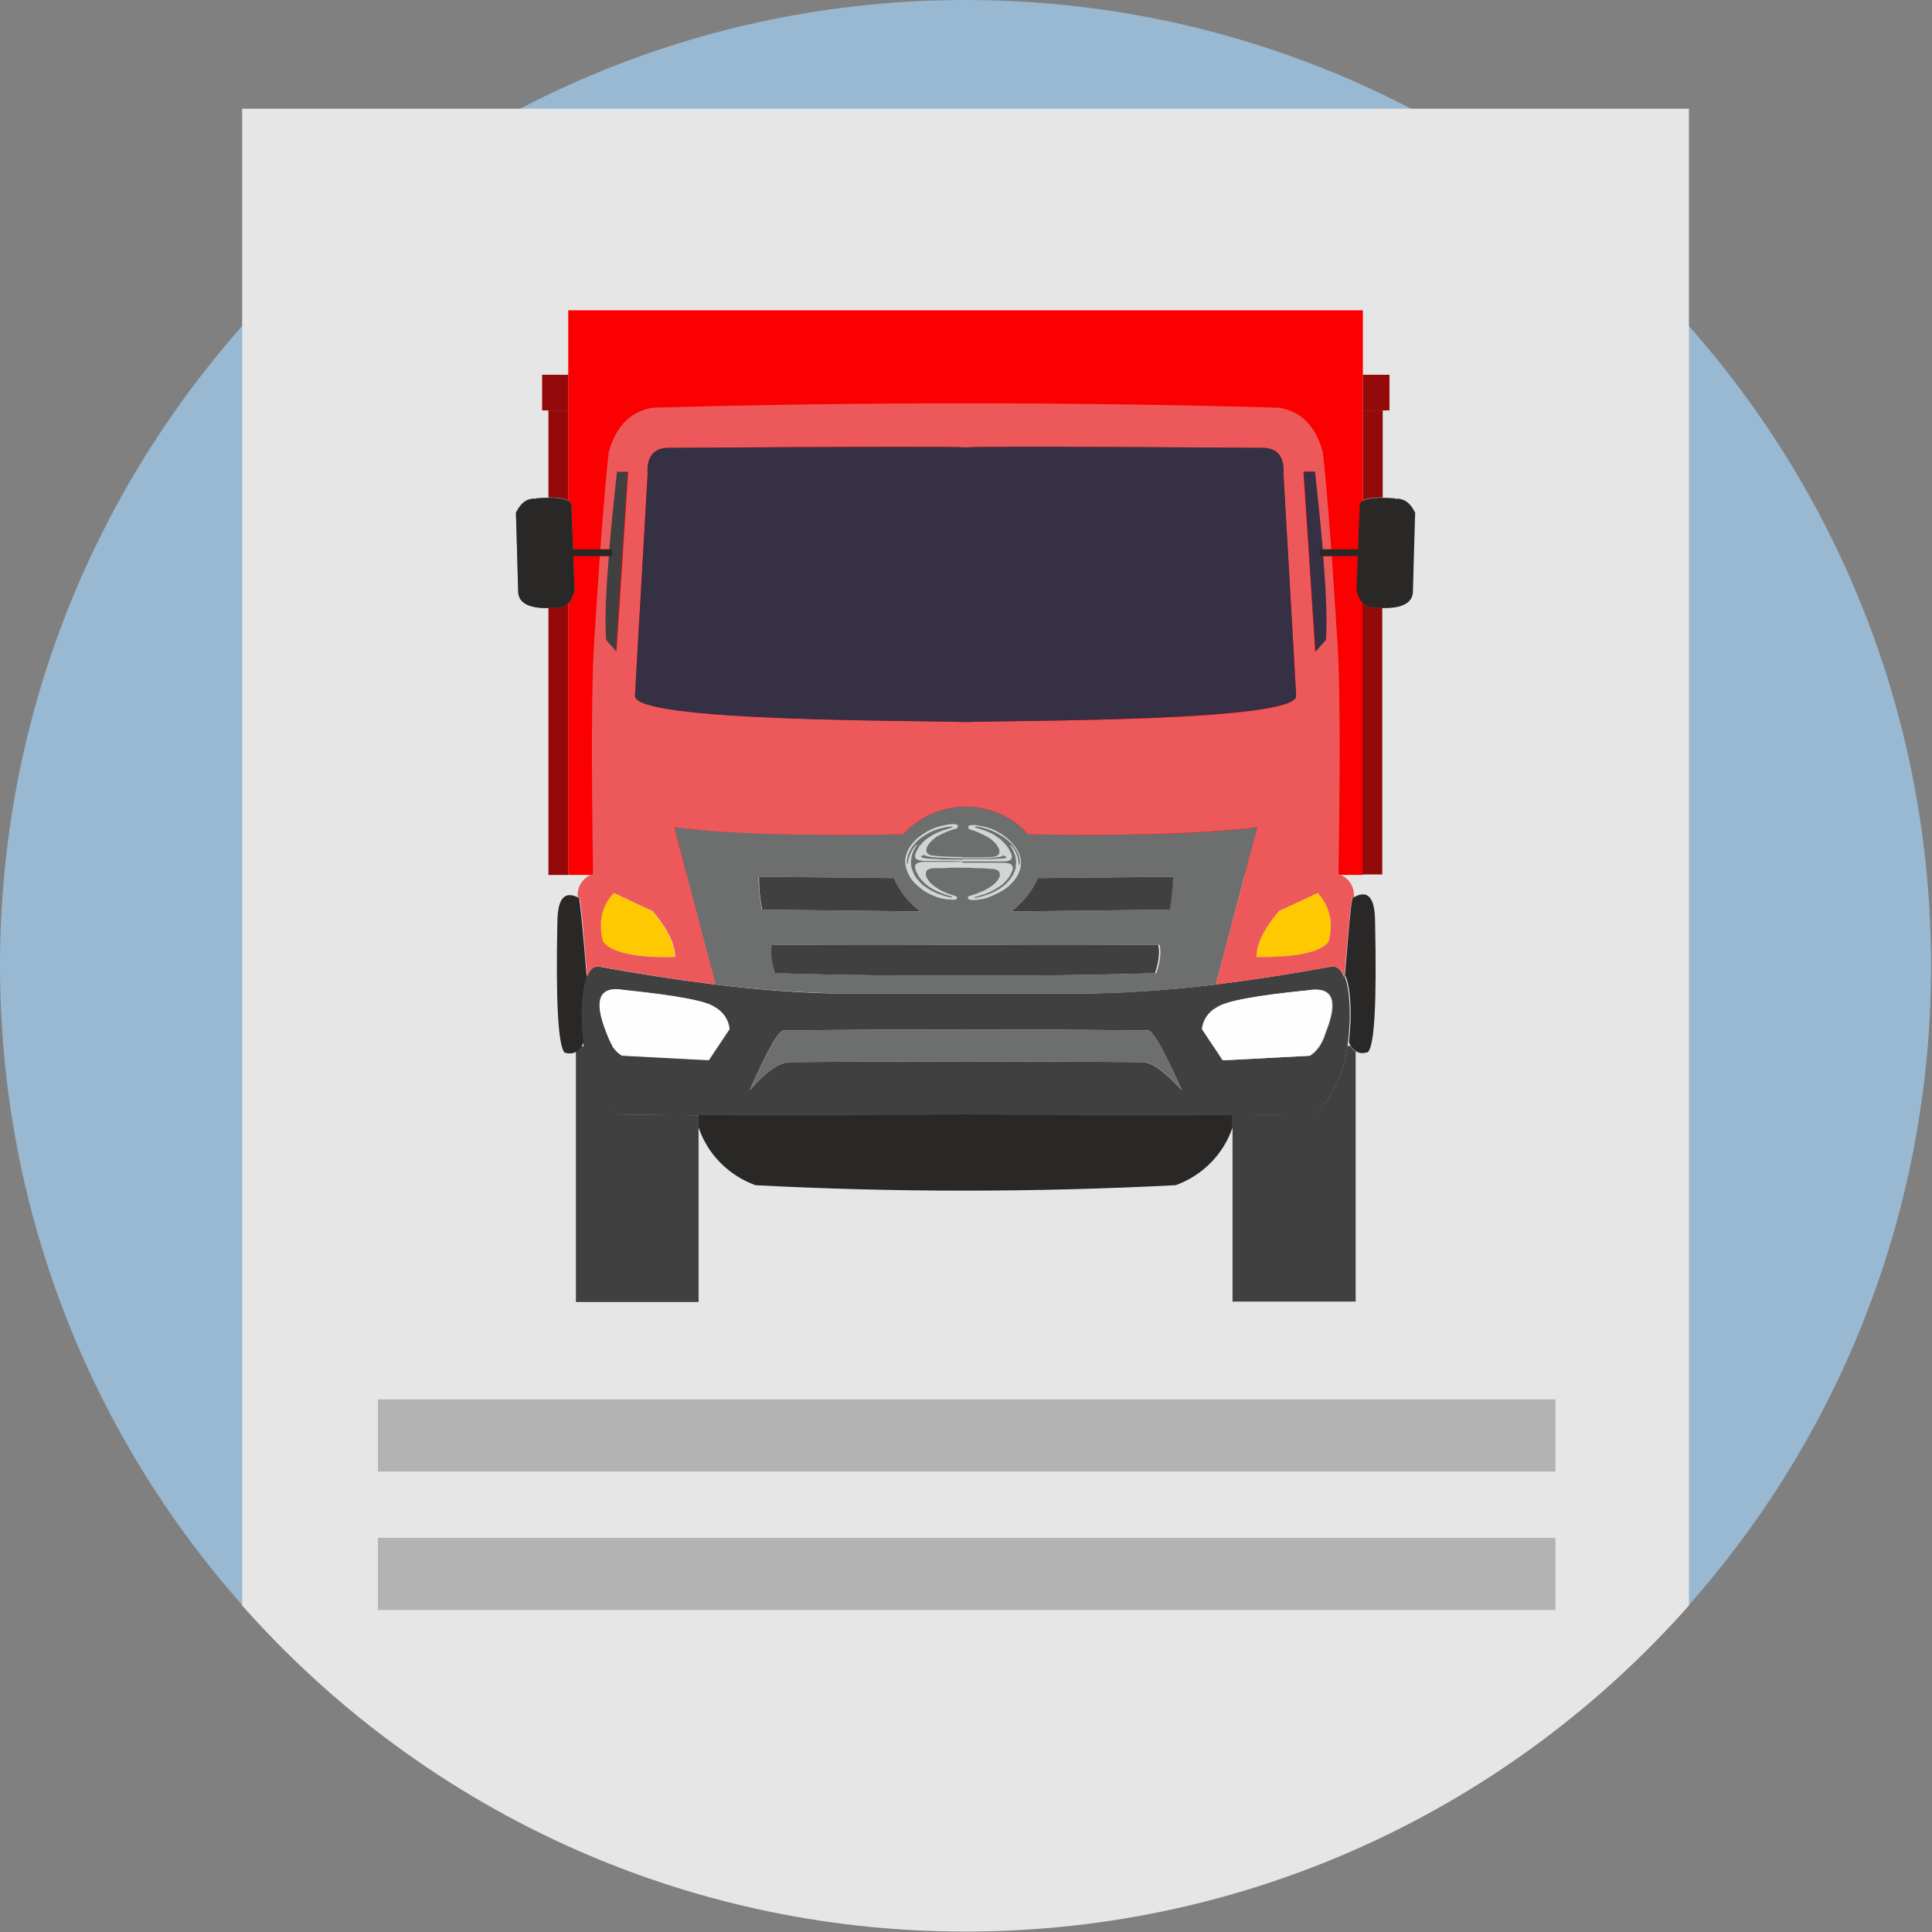 <svg width="48" height="48" viewBox="0 0 48 48" fill="none" xmlns="http://www.w3.org/2000/svg">
<rect x="0" y="0" width="48" height="48" fill="#808080" stroke="none"/>
<path d="M23.989 47.977C37.237 47.977 47.977 37.237 47.977 23.989C47.977 10.74 37.237 0 23.989 0C10.74 0 0 10.74 0 23.989C0 37.237 10.74 47.977 23.989 47.977Z" fill="#99B8D1"/>
<path fill-rule="evenodd" clip-rule="evenodd" d="M6.017 8.101V34.006V39.888C10.409 44.852 16.829 47.989 23.989 47.989C31.137 47.989 37.569 44.852 41.961 39.888V34.006V8.101V2.701H6.017V8.101Z" fill="#E6E6E6"/>
<path fill-rule="evenodd" clip-rule="evenodd" d="M33.86 7.709H24.202H23.776H14.118V21.737H23.776H24.202H33.86V7.709Z" fill="#FB0000"/>
<path fill-rule="evenodd" clip-rule="evenodd" d="M15.048 15.9C15.003 15.183 15.093 13.793 15.317 11.72C15.507 11.72 15.597 11.72 15.597 11.72C15.395 14.701 15.306 16.191 15.306 16.191L15.048 15.9Z" fill="#404040"/>
<path fill-rule="evenodd" clip-rule="evenodd" d="M30.622 32.348V28.023V27.698C30.656 27.698 30.678 27.698 30.712 27.698C31.35 27.698 31.989 27.687 32.639 27.676C33.076 27.34 33.356 26.768 33.479 25.984H33.546C33.591 26.051 33.636 26.096 33.681 26.119V32.337H30.633L30.622 32.348ZM17.356 27.698V28.023V32.348H14.308V26.13C14.364 26.096 14.409 26.051 14.443 25.995H14.51C14.633 26.779 14.913 27.34 15.35 27.687C15.989 27.698 16.628 27.698 17.277 27.709C17.311 27.709 17.334 27.709 17.367 27.709L17.356 27.698Z" fill="#404040"/>
<path fill-rule="evenodd" clip-rule="evenodd" d="M23.944 29.581C22.219 29.581 20.493 29.536 18.768 29.446C18.096 29.2 17.58 28.673 17.356 28.012V27.687C19.563 27.698 21.782 27.698 23.989 27.665C26.196 27.698 28.415 27.698 30.622 27.687V28.012C30.398 28.673 29.883 29.2 29.21 29.446C27.451 29.536 25.692 29.581 23.933 29.581H23.944Z" fill="#292827"/>
<path fill-rule="evenodd" clip-rule="evenodd" d="M28.516 25.603C25.513 25.569 22.477 25.569 19.474 25.603C19.35 25.591 19.07 26.084 18.622 27.093C19.048 26.611 19.384 26.376 19.642 26.387C22.544 26.364 25.446 26.364 28.348 26.387C28.605 26.376 28.941 26.622 29.367 27.093C28.919 26.096 28.639 25.591 28.516 25.603ZM33.412 24.269C33.49 24.471 33.535 24.785 33.535 25.222C33.535 25.457 33.513 25.681 33.49 25.894C33.49 25.927 33.479 25.961 33.479 25.995C33.356 26.779 33.076 27.339 32.639 27.687C32 27.698 31.362 27.698 30.712 27.709C30.678 27.709 30.656 27.709 30.622 27.709C28.415 27.72 26.196 27.72 23.989 27.687C21.782 27.72 19.563 27.72 17.356 27.709C17.322 27.709 17.3 27.709 17.266 27.709C16.628 27.709 15.989 27.698 15.339 27.687C14.902 27.351 14.622 26.779 14.499 25.995C14.499 25.961 14.488 25.927 14.488 25.894C14.465 25.681 14.443 25.457 14.443 25.222C14.443 24.785 14.488 24.471 14.566 24.269C14.633 24.09 14.734 24.012 14.869 24.012C15.899 24.202 16.863 24.348 17.759 24.46C18.958 24.605 20.045 24.684 21.009 24.684C22.656 24.684 23.631 24.684 23.933 24.684C23.933 24.684 24.942 24.684 26.947 24.684C27.911 24.673 28.997 24.605 30.196 24.46C31.093 24.348 32.056 24.202 33.087 24.012C33.221 24 33.322 24.09 33.39 24.269H33.412ZM30.633 26.331C31.911 26.264 32.549 26.23 32.549 26.23C32.639 26.174 32.717 26.096 32.785 25.995C32.841 25.905 32.897 25.804 32.93 25.681C33.266 24.852 33.121 24.493 32.493 24.605C31.205 24.74 30.454 24.874 30.241 25.031C30.04 25.143 29.905 25.345 29.883 25.569C30.219 26.084 30.398 26.342 30.398 26.342C30.488 26.342 30.566 26.331 30.645 26.331H30.633ZM15.216 25.995C15.283 26.096 15.362 26.174 15.451 26.23C15.451 26.23 16.09 26.264 17.367 26.331C17.446 26.331 17.535 26.342 17.614 26.342C17.614 26.342 17.782 26.084 18.129 25.569C18.107 25.345 17.972 25.143 17.771 25.031C17.547 24.874 16.796 24.729 15.518 24.605C14.891 24.505 14.745 24.863 15.082 25.681C15.126 25.804 15.171 25.905 15.227 25.995H15.216Z" fill="#404040"/>
<path fill-rule="evenodd" clip-rule="evenodd" d="M30.622 26.331C30.544 26.331 30.454 26.342 30.375 26.342C30.375 26.342 30.207 26.085 29.86 25.569C29.883 25.345 30.017 25.143 30.219 25.032C30.443 24.875 31.193 24.729 32.471 24.606C33.098 24.505 33.244 24.863 32.908 25.681C32.863 25.805 32.818 25.905 32.762 25.995C32.695 26.096 32.616 26.174 32.527 26.23C32.527 26.23 31.888 26.264 30.611 26.331H30.622Z" fill="#FEFEFE"/>
<path fill-rule="evenodd" clip-rule="evenodd" d="M15.216 25.984C15.16 25.894 15.115 25.793 15.07 25.67C14.734 24.841 14.88 24.482 15.507 24.594C16.796 24.729 17.547 24.863 17.759 25.02C17.961 25.132 18.096 25.334 18.118 25.558C17.782 26.073 17.603 26.331 17.603 26.331C17.513 26.331 17.435 26.32 17.356 26.32C16.079 26.253 15.44 26.219 15.44 26.219C15.351 26.163 15.272 26.085 15.205 25.984H15.216Z" fill="#FEFEFE"/>
<path fill-rule="evenodd" clip-rule="evenodd" d="M18.622 27.093C19.07 26.096 19.35 25.592 19.473 25.603C22.476 25.569 25.513 25.569 28.515 25.603C28.639 25.592 28.919 26.085 29.367 27.093C28.941 26.611 28.605 26.376 28.347 26.387C25.445 26.365 22.543 26.365 19.641 26.387C19.384 26.376 19.048 26.622 18.622 27.093Z" fill="#6D6E6E"/>
<path fill-rule="evenodd" clip-rule="evenodd" d="M22.868 22.645C22.577 22.432 22.353 22.14 22.207 21.816C19.966 21.793 18.846 21.782 18.846 21.782C18.846 22.04 18.88 22.32 18.924 22.6L22.857 22.645H22.868ZM17.064 21.737C16.975 21.379 16.863 20.986 16.751 20.549C18.006 20.706 19.91 20.773 22.443 20.729C23.249 19.81 24.739 19.81 25.546 20.729C28.078 20.773 29.983 20.718 31.238 20.549C31.126 20.975 31.025 21.379 30.924 21.737C30.454 23.552 30.207 24.46 30.207 24.46C29.008 24.605 27.922 24.684 26.958 24.684C25.311 24.684 24.336 24.684 24.034 24.684C24.034 24.684 23.025 24.684 21.02 24.684C20.056 24.673 18.969 24.605 17.77 24.46C17.77 24.46 17.535 23.552 17.053 21.737H17.064ZM28.784 23.474C26.958 23.485 25.356 23.485 24 23.474C22.633 23.485 21.042 23.485 19.216 23.474C19.171 23.642 19.193 23.877 19.294 24.18C20.896 24.224 22.465 24.247 24.011 24.236C25.557 24.247 27.126 24.224 28.728 24.18C28.829 23.877 28.852 23.642 28.807 23.474H28.784ZM25.782 21.816C25.636 22.14 25.412 22.432 25.12 22.645L29.053 22.6C29.109 22.32 29.132 22.04 29.132 21.782C29.132 21.782 28.011 21.793 25.77 21.816H25.782Z" fill="#6D6E6E"/>
<path fill-rule="evenodd" clip-rule="evenodd" d="M25.121 22.645C25.412 22.432 25.636 22.141 25.782 21.816C28.023 21.794 29.143 21.782 29.143 21.782C29.143 22.04 29.109 22.32 29.065 22.6L25.132 22.645H25.121Z" fill="#404040"/>
<path fill-rule="evenodd" clip-rule="evenodd" d="M22.208 21.816C22.353 22.141 22.577 22.432 22.869 22.645L18.936 22.6C18.88 22.32 18.857 22.04 18.857 21.782C18.857 21.782 19.978 21.794 22.219 21.816H22.208Z" fill="#404040"/>
<path fill-rule="evenodd" clip-rule="evenodd" d="M19.205 23.474C21.031 23.485 22.633 23.485 23.989 23.474C25.356 23.485 26.947 23.485 28.773 23.474C28.818 23.642 28.796 23.877 28.695 24.18C27.093 24.225 25.524 24.247 23.978 24.236C22.432 24.247 20.863 24.225 19.261 24.18C19.16 23.877 19.138 23.642 19.182 23.474H19.205Z" fill="#404040"/>
<path fill-rule="evenodd" clip-rule="evenodd" d="M16.202 22.634C16.583 23.082 16.762 23.463 16.762 23.777C15.776 23.788 15.182 23.665 14.969 23.396C14.846 22.925 14.936 22.522 15.238 22.186C15.888 22.488 16.202 22.634 16.202 22.634Z" fill="#FEC900"/>
<path fill-rule="evenodd" clip-rule="evenodd" d="M31.216 23.777C31.216 23.463 31.395 23.082 31.776 22.634C31.776 22.634 32.101 22.488 32.74 22.186C33.042 22.511 33.132 22.914 33.008 23.396C32.796 23.665 32.202 23.799 31.216 23.777Z" fill="#FEC900"/>
<path fill-rule="evenodd" clip-rule="evenodd" d="M30.925 21.737C31.014 21.379 31.126 20.987 31.238 20.55C29.983 20.706 28.079 20.774 25.547 20.729C24.74 19.81 23.25 19.81 22.443 20.729C19.911 20.774 18.006 20.718 16.751 20.55C16.863 20.975 16.964 21.379 17.065 21.737C17.535 23.552 17.782 24.46 17.782 24.46C16.886 24.348 15.922 24.202 14.891 24.012C14.757 24.001 14.656 24.09 14.589 24.27C14.499 23.16 14.443 22.499 14.398 22.309C14.387 22.297 14.376 22.297 14.353 22.286C14.331 22.051 14.465 21.827 14.678 21.737C14.701 21.726 14.712 21.726 14.734 21.715C14.689 18.835 14.701 16.942 14.757 16.023C14.813 15.183 14.857 14.454 14.902 13.816H15.126C15.048 14.768 15.025 15.463 15.059 15.9L15.317 16.191C15.317 16.191 15.418 14.701 15.608 11.72C15.608 11.72 15.518 11.72 15.328 11.72C15.25 12.449 15.182 13.088 15.138 13.648H14.914C15.003 12.482 15.07 11.676 15.126 11.227C15.306 10.589 15.664 10.219 16.213 10.13C21.278 9.984 26.723 9.984 31.776 10.13C32.325 10.219 32.684 10.578 32.863 11.227C32.919 11.676 32.986 12.471 33.076 13.648H32.852C32.807 13.088 32.74 12.449 32.661 11.72C32.471 11.72 32.381 11.72 32.381 11.72C32.583 14.701 32.673 16.191 32.673 16.191L32.93 15.9C32.953 15.463 32.93 14.768 32.863 13.816H33.087C33.132 14.454 33.177 15.183 33.233 16.023C33.289 16.942 33.3 18.835 33.255 21.715C33.278 21.726 33.289 21.726 33.311 21.737C33.524 21.827 33.659 22.051 33.636 22.286C33.625 22.297 33.614 22.297 33.591 22.309C33.558 22.499 33.49 23.149 33.401 24.27C33.334 24.09 33.233 24.012 33.098 24.012C32.068 24.202 31.104 24.348 30.208 24.46C30.208 24.46 30.443 23.552 30.925 21.737ZM16.773 23.776C16.773 23.463 16.594 23.082 16.213 22.634C16.213 22.634 15.888 22.488 15.25 22.186C14.947 22.51 14.857 22.914 14.981 23.396C15.194 23.665 15.787 23.799 16.773 23.776ZM31.776 22.634C31.395 23.082 31.216 23.463 31.216 23.776C32.202 23.788 32.796 23.665 33.009 23.396C33.132 22.925 33.042 22.522 32.74 22.186C32.09 22.488 31.776 22.634 31.776 22.634ZM15.776 17.289C15.754 17.928 22.701 17.894 23.989 17.939C25.278 17.894 32.224 17.939 32.202 17.289C32.202 17.289 32.101 15.452 31.888 11.788C31.922 11.34 31.731 11.116 31.328 11.127C26.801 11.104 24.359 11.093 23.989 11.116C23.619 11.093 21.166 11.093 16.65 11.127C16.247 11.116 16.067 11.328 16.09 11.788C15.877 15.452 15.776 17.289 15.776 17.289Z" fill="#ED595B"/>
<path fill-rule="evenodd" clip-rule="evenodd" d="M33.412 24.269C33.502 23.16 33.557 22.499 33.602 22.309C33.614 22.297 33.625 22.297 33.647 22.286C33.983 22.107 34.151 22.297 34.163 22.858C34.207 24.897 34.151 25.984 33.983 26.14C33.871 26.174 33.77 26.174 33.692 26.118C33.636 26.084 33.591 26.04 33.557 25.984C33.535 25.95 33.524 25.928 33.513 25.883C33.535 25.67 33.557 25.446 33.557 25.21C33.557 24.774 33.513 24.46 33.434 24.258L33.412 24.269Z" fill="#292827"/>
<path fill-rule="evenodd" clip-rule="evenodd" d="M14.387 22.309C14.42 22.499 14.488 23.149 14.577 24.27C14.499 24.471 14.454 24.785 14.454 25.222C14.454 25.457 14.476 25.681 14.499 25.894C14.488 25.928 14.465 25.962 14.454 25.995C14.409 26.062 14.364 26.107 14.319 26.13C14.241 26.174 14.14 26.186 14.028 26.152C13.871 25.995 13.804 24.908 13.849 22.869C13.86 22.32 14.028 22.13 14.364 22.298C14.375 22.309 14.387 22.309 14.409 22.32L14.387 22.309Z" fill="#292827"/>
<path d="M34.14 13.648H32.773V13.816H34.14V13.648Z" fill="#292827"/>
<path fill-rule="evenodd" clip-rule="evenodd" d="M34.656 12.381C34.106 12.337 33.815 12.393 33.782 12.538L33.703 14.656C33.77 14.981 33.95 15.138 34.23 15.104C34.812 15.138 35.104 14.992 35.104 14.69C35.137 13.39 35.16 12.74 35.16 12.74C35.036 12.482 34.868 12.37 34.656 12.393V12.381Z" fill="#292827"/>
<path fill-rule="evenodd" clip-rule="evenodd" d="M13.322 12.381C13.871 12.337 14.163 12.393 14.196 12.538L14.275 14.656C14.207 14.981 14.028 15.138 13.748 15.104C13.165 15.138 12.874 14.992 12.874 14.69C12.841 13.39 12.818 12.74 12.818 12.74C12.941 12.482 13.109 12.37 13.322 12.393V12.381Z" fill="#6D7F99"/>
<path d="M15.205 13.648H13.838V13.816H15.205V13.648Z" fill="#292827"/>
<path fill-rule="evenodd" clip-rule="evenodd" d="M13.322 12.381C13.871 12.337 14.163 12.393 14.196 12.538L14.275 14.656C14.207 14.981 14.028 15.138 13.748 15.104C13.165 15.138 12.874 14.992 12.874 14.69C12.841 13.39 12.818 12.74 12.818 12.74C12.941 12.482 13.109 12.37 13.322 12.393V12.381Z" fill="#292827"/>
<path fill-rule="evenodd" clip-rule="evenodd" d="M32.684 16.191C32.684 16.191 32.583 14.701 32.392 11.72C32.392 11.72 32.482 11.72 32.672 11.72C32.751 12.449 32.818 13.088 32.863 13.648H32.785V13.816H32.874C32.953 14.768 32.975 15.463 32.941 15.9L32.684 16.191Z" fill="#353043"/>
<path fill-rule="evenodd" clip-rule="evenodd" d="M33.86 12.438V10.197H34.353V12.359C34.118 12.359 33.95 12.382 33.86 12.438Z" fill="#940A0A"/>
<path fill-rule="evenodd" clip-rule="evenodd" d="M33.86 14.981C33.95 15.082 34.073 15.115 34.23 15.093C34.275 15.093 34.308 15.093 34.342 15.093V21.726H33.849V14.97L33.86 14.981Z" fill="#940A0A"/>
<path fill-rule="evenodd" clip-rule="evenodd" d="M34.353 10.197H33.86V9.311H34.521V10.197H34.353Z" fill="#940A0A"/>
<path fill-rule="evenodd" clip-rule="evenodd" d="M14.118 9.311V10.197H13.625H13.468V9.311H14.118Z" fill="#940A0A"/>
<path fill-rule="evenodd" clip-rule="evenodd" d="M13.748 15.093C13.905 15.116 14.028 15.071 14.118 14.981V21.738H13.625V15.104C13.658 15.104 13.703 15.104 13.737 15.104L13.748 15.093Z" fill="#940A0A"/>
<path fill-rule="evenodd" clip-rule="evenodd" d="M14.118 12.438C14.028 12.382 13.871 12.359 13.625 12.359V10.197H14.118V12.438Z" fill="#940A0A"/>
<path fill-rule="evenodd" clip-rule="evenodd" d="M15.776 17.289C15.776 17.289 15.877 15.451 16.09 11.787C16.056 11.339 16.247 11.115 16.65 11.126C21.177 11.104 23.619 11.093 23.989 11.115C24.359 11.093 26.813 11.093 31.328 11.126C31.731 11.115 31.911 11.328 31.888 11.787C32.101 15.451 32.202 17.289 32.202 17.289C32.224 17.927 25.278 17.894 23.989 17.939C22.701 17.894 15.754 17.939 15.776 17.289Z" fill="#353043"/>
<path fill-rule="evenodd" clip-rule="evenodd" d="M23.91 21.412C23.742 21.412 23.574 21.412 23.406 21.412C23.339 21.412 23.283 21.412 23.216 21.412C23.16 21.412 23.093 21.412 23.037 21.412C22.958 21.412 22.857 21.412 22.79 21.446C22.756 21.468 22.734 21.491 22.734 21.535V21.547C22.734 21.603 22.768 21.67 22.801 21.726C22.835 21.804 22.902 21.872 22.969 21.939C23.081 22.051 23.305 22.174 23.541 22.241C23.574 22.253 23.608 22.264 23.642 22.275C23.664 22.286 23.664 22.297 23.642 22.297C23.608 22.297 23.563 22.286 23.53 22.275C23.25 22.208 23.07 22.096 22.936 21.995C22.857 21.928 22.779 21.838 22.723 21.748C22.689 21.681 22.656 21.58 22.644 21.547C22.633 21.502 22.633 21.468 22.633 21.39C22.644 21.255 22.678 21.154 22.756 21.031C22.756 21.02 22.768 21.02 22.779 21.009C22.779 21.009 22.779 20.998 22.779 20.986C22.768 20.986 22.756 20.998 22.756 20.998C22.689 21.065 22.656 21.132 22.622 21.199C22.577 21.3 22.566 21.367 22.555 21.446C22.555 21.457 22.532 21.468 22.532 21.446C22.532 21.356 22.544 21.255 22.588 21.177C22.633 21.076 22.678 21.02 22.734 20.953C22.801 20.874 22.891 20.807 22.98 20.751C23.115 20.662 23.25 20.605 23.406 20.572C23.462 20.561 23.53 20.538 23.597 20.538C23.619 20.538 23.642 20.538 23.653 20.538C23.664 20.538 23.686 20.549 23.653 20.561C23.619 20.572 23.574 20.583 23.541 20.594C23.395 20.639 23.25 20.695 23.126 20.774C23.014 20.841 22.969 20.874 22.835 21.031C22.824 21.054 22.79 21.11 22.768 21.154C22.756 21.188 22.734 21.233 22.734 21.267C22.734 21.3 22.745 21.323 22.768 21.345C22.824 21.379 22.88 21.379 22.958 21.39C23.014 21.39 23.07 21.39 23.126 21.39C23.205 21.39 23.283 21.39 23.373 21.39C23.552 21.39 23.731 21.39 23.899 21.401C23.922 21.401 23.933 21.401 23.955 21.401C24.135 21.401 24.314 21.401 24.493 21.401C24.572 21.401 24.661 21.401 24.74 21.401C24.796 21.401 24.852 21.401 24.908 21.401C24.986 21.401 25.042 21.401 25.098 21.367C25.121 21.356 25.132 21.323 25.143 21.289C25.143 21.255 25.121 21.21 25.109 21.177C25.087 21.132 25.053 21.076 25.042 21.054C24.919 20.897 24.863 20.852 24.762 20.785C24.639 20.695 24.493 20.639 24.348 20.594C24.314 20.583 24.269 20.572 24.235 20.561C24.202 20.549 24.224 20.538 24.235 20.538C24.258 20.538 24.28 20.538 24.291 20.538C24.359 20.549 24.415 20.561 24.482 20.583C24.628 20.628 24.762 20.684 24.896 20.774C24.986 20.83 25.065 20.897 25.143 20.975C25.199 21.054 25.244 21.11 25.289 21.199C25.322 21.289 25.345 21.379 25.334 21.468C25.334 21.491 25.311 21.491 25.311 21.468C25.3 21.379 25.3 21.311 25.255 21.21C25.221 21.132 25.188 21.076 25.121 21.009C25.121 20.998 25.109 20.998 25.098 20.998C25.098 21.009 25.098 21.009 25.098 21.02C25.098 21.031 25.109 21.031 25.121 21.043C25.199 21.166 25.233 21.267 25.244 21.401C25.244 21.479 25.233 21.502 25.233 21.558C25.233 21.591 25.188 21.703 25.154 21.76C25.098 21.849 25.02 21.939 24.941 22.006C24.807 22.107 24.616 22.219 24.336 22.286C24.303 22.297 24.258 22.309 24.224 22.309C24.202 22.309 24.202 22.297 24.224 22.286C24.258 22.275 24.303 22.264 24.336 22.253C24.572 22.197 24.796 22.062 24.919 21.961C24.986 21.894 25.053 21.827 25.098 21.748C25.121 21.692 25.165 21.625 25.165 21.569C25.165 21.569 25.165 21.569 25.165 21.558C25.154 21.513 25.143 21.491 25.109 21.468C25.042 21.435 24.941 21.435 24.863 21.435C24.807 21.435 24.74 21.435 24.684 21.435C24.616 21.435 24.56 21.435 24.493 21.435C24.325 21.435 24.157 21.435 23.978 21.435C23.955 21.435 23.944 21.435 23.922 21.435L23.91 21.412ZM23.91 21.356C23.787 21.356 23.675 21.356 23.563 21.356C23.474 21.356 23.395 21.356 23.305 21.345C23.227 21.345 23.149 21.334 23.081 21.334C23.014 21.334 22.913 21.311 22.891 21.3C22.88 21.289 22.88 21.278 22.891 21.278C22.902 21.267 22.924 21.255 22.947 21.244C22.958 21.244 22.969 21.244 22.969 21.244C22.98 21.255 22.992 21.255 23.014 21.267C23.081 21.289 23.137 21.289 23.227 21.3C23.294 21.311 23.361 21.311 23.44 21.311C23.597 21.323 23.698 21.323 23.91 21.323C23.933 21.323 23.955 21.323 23.966 21.323C24.191 21.323 24.291 21.323 24.448 21.323C24.516 21.323 24.583 21.323 24.661 21.311C24.751 21.3 24.807 21.3 24.874 21.278C24.896 21.278 24.896 21.267 24.919 21.255C24.93 21.255 24.941 21.244 24.941 21.255C24.964 21.267 24.975 21.278 24.997 21.289C25.009 21.3 25.009 21.311 24.997 21.311C24.986 21.323 24.885 21.334 24.807 21.334C24.728 21.334 24.65 21.345 24.583 21.345C24.493 21.345 24.415 21.345 24.325 21.345C24.202 21.345 24.09 21.345 23.966 21.345C23.944 21.345 23.933 21.345 23.91 21.345V21.356ZM23.91 21.289C23.664 21.289 23.406 21.289 23.171 21.255C23.048 21.244 23.014 21.177 23.014 21.132C23.003 20.998 23.205 20.818 23.317 20.762C23.462 20.684 23.597 20.628 23.765 20.583C23.787 20.572 23.799 20.549 23.799 20.527C23.799 20.505 23.776 20.482 23.754 20.482C23.698 20.471 23.642 20.471 23.586 20.482C23.496 20.494 23.406 20.516 23.317 20.538C23.205 20.572 23.07 20.628 22.958 20.706C22.812 20.796 22.689 20.908 22.6 21.054C22.532 21.154 22.488 21.289 22.488 21.401C22.488 21.535 22.544 21.681 22.611 21.793C22.678 21.905 22.779 21.995 22.891 22.084C22.992 22.163 23.104 22.219 23.216 22.264C23.317 22.309 23.418 22.331 23.53 22.342C23.597 22.353 23.664 22.353 23.731 22.353C23.754 22.353 23.776 22.331 23.776 22.309C23.776 22.286 23.765 22.264 23.742 22.264C23.686 22.241 23.586 22.219 23.518 22.185C23.429 22.152 23.339 22.107 23.261 22.051C23.182 21.995 23.104 21.939 23.059 21.86C23.025 21.816 23.003 21.76 23.003 21.726C23.003 21.703 23.003 21.67 23.014 21.648C23.07 21.558 23.216 21.569 23.317 21.569C23.418 21.569 23.507 21.569 23.608 21.558C23.709 21.558 23.821 21.558 23.922 21.558C24.023 21.558 24.135 21.558 24.235 21.569C24.336 21.569 24.426 21.569 24.527 21.58C24.639 21.591 24.785 21.58 24.829 21.67C24.84 21.692 24.84 21.726 24.84 21.748C24.84 21.793 24.807 21.849 24.773 21.883C24.717 21.961 24.639 22.017 24.56 22.062C24.482 22.118 24.392 22.152 24.303 22.185C24.235 22.219 24.135 22.241 24.079 22.264C24.056 22.264 24.045 22.297 24.045 22.309C24.045 22.331 24.079 22.342 24.09 22.353C24.157 22.365 24.224 22.365 24.291 22.353C24.404 22.342 24.504 22.32 24.605 22.275C24.717 22.23 24.84 22.174 24.941 22.107C25.053 22.029 25.154 21.939 25.233 21.827C25.311 21.715 25.367 21.569 25.367 21.435C25.367 21.323 25.322 21.188 25.255 21.087C25.165 20.942 25.042 20.83 24.896 20.729C24.785 20.662 24.661 20.594 24.538 20.561C24.448 20.538 24.359 20.516 24.269 20.505C24.213 20.493 24.157 20.493 24.101 20.505C24.079 20.505 24.056 20.527 24.056 20.549C24.056 20.572 24.067 20.594 24.09 20.605C24.258 20.65 24.392 20.718 24.538 20.796C24.65 20.852 24.852 21.043 24.829 21.177C24.829 21.222 24.785 21.278 24.672 21.289C24.437 21.311 24.168 21.3 23.933 21.3C23.91 21.3 23.899 21.3 23.877 21.3L23.91 21.289Z" fill="#D3D5D5"/>
<path d="M38.644 34.767H9.389V36.56H38.644V34.767Z" fill="#B3B3B3"/>
<path d="M38.644 38.207H9.389V40H38.644V38.207Z" fill="#B3B3B3"/>
</svg>
